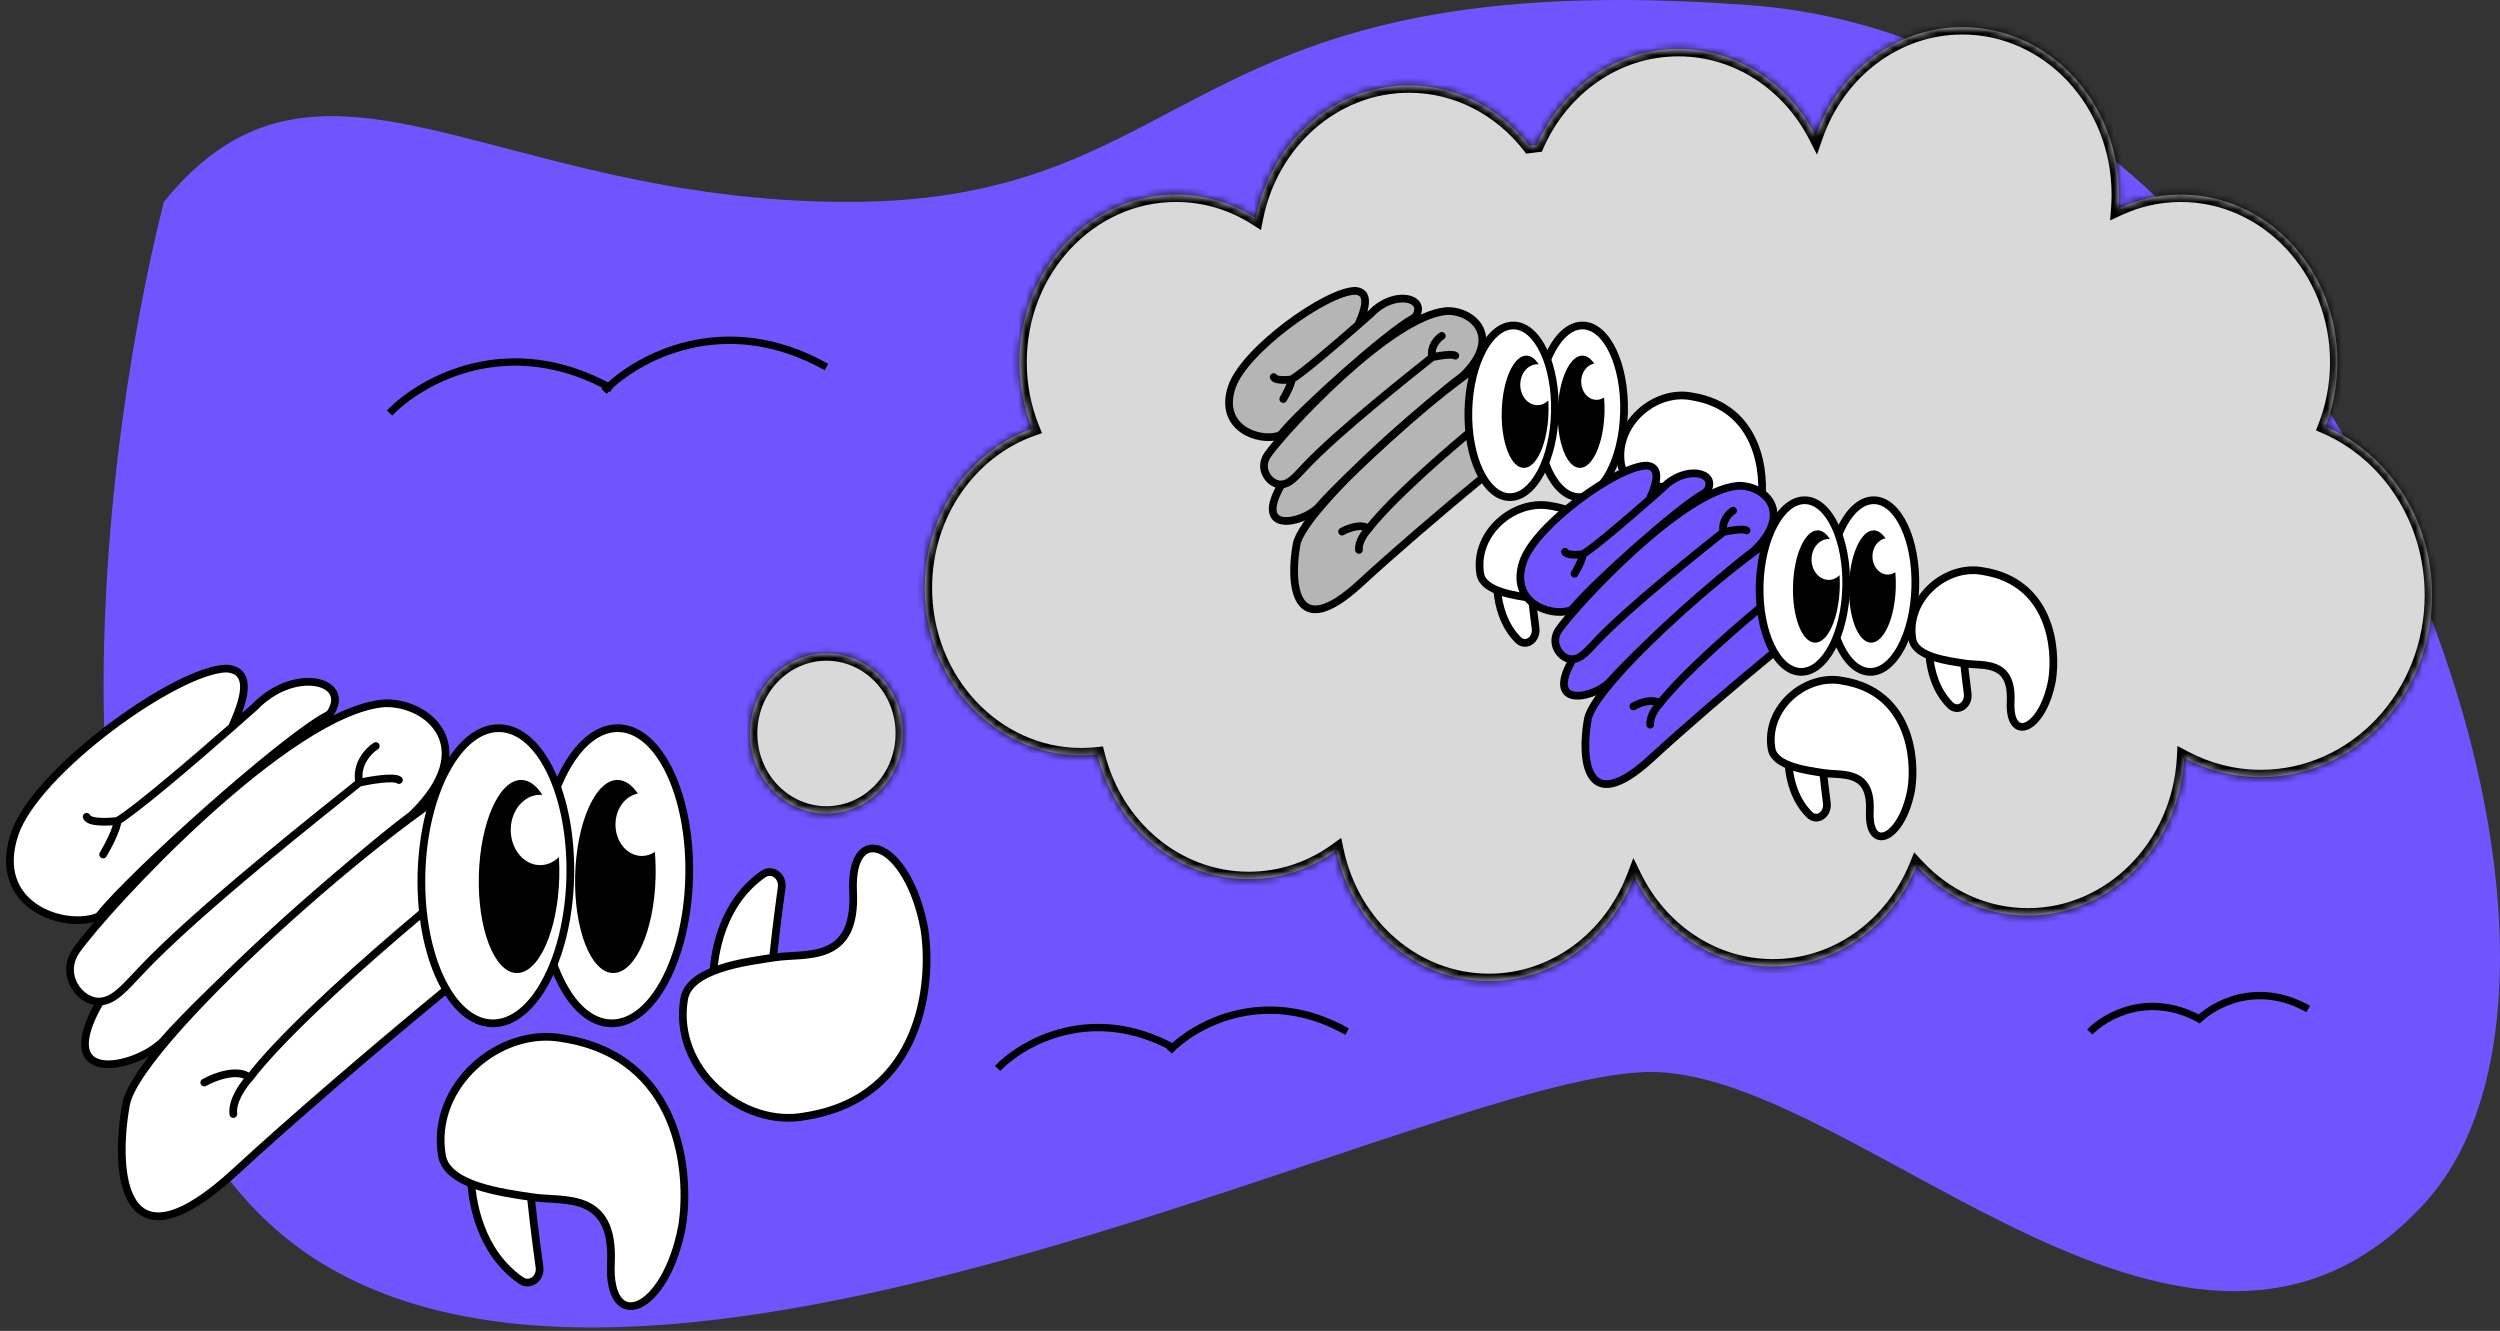 <svg width="340" height="181" viewBox="0 0 340 181" fill="none" xmlns="http://www.w3.org/2000/svg">
<rect x="0" y="0" width="340" height="181" fill="#333333" stroke="none"/>
<path d="M42.582 171.051C3.763 145.7 12.874 64.76 22.281 27.46C43.572 1.218 66.844 27.46 115.368 27.46C163.892 27.46 159.931 -5.22 238.163 0.722C316.396 6.664 361.454 128.964 329.765 163.624C298.076 198.284 253.513 146.789 225.29 145.799C197.067 144.809 91.106 202.74 42.582 171.051Z" fill="#7055FF"/>
<path d="M45.035 96.82C47.652 92.507 39.997 90.593 34.626 96.156C33.757 96.93 32.711 97.856 31.559 98.866C32.137 97.384 35.277 91.248 30.835 90.92C24.151 90.984 4.835 104.815 1.978 113.461C-1.21 123.113 8.491 126.339 13.074 124.772C13.308 124.692 13.506 124.532 13.669 124.327C17.903 118.985 38.36 100.569 44.499 97.307C44.716 97.192 44.907 97.031 45.035 96.82Z" fill="white"/>
<path d="M14.026 116.217C14.652 115.165 15.922 112.775 15.989 111.641M15.989 111.641C18.527 110.119 26.184 103.579 31.559 98.866M15.989 111.641C14.715 111.807 12.091 111.926 11.786 111.081M31.559 98.866C32.711 97.856 33.757 96.93 34.626 96.156C39.997 90.593 47.652 92.507 45.035 96.82C44.907 97.031 44.716 97.192 44.499 97.307C38.36 100.569 17.903 118.985 13.669 124.327C13.506 124.532 13.308 124.692 13.074 124.772C8.491 126.339 -1.21 123.113 1.978 113.461C4.835 104.815 24.151 90.984 30.835 90.92C35.277 91.248 32.137 97.384 31.559 98.866Z" stroke="black" stroke-width="1.05" stroke-linecap="round"/>
<path d="M52.27 95.646C39.198 96.701 14.514 123.392 10.392 129.25C8.037 132.597 10.923 136.374 13.621 136.21C6.902 147.843 18.373 145.383 22.159 141.612C28.107 134.718 47.517 117.153 55.925 110.895C55.976 110.857 56.024 110.816 56.07 110.772C65.412 101.734 58.358 95.45 52.27 95.646Z" fill="white"/>
<path d="M51.106 101.461C50.149 102.061 48.36 103.896 48.854 106.441M48.854 106.441C44.367 110.057 26.73 123.906 19.035 132.15C16.829 134.512 15.434 136.1 13.621 136.21M48.854 106.441C50.385 106.106 53.609 105.567 54.257 106.089M13.621 136.21C10.923 136.374 8.037 132.597 10.392 129.25C14.514 123.392 39.198 96.701 52.27 95.646C58.358 95.45 65.412 101.734 56.07 110.772C56.024 110.816 55.976 110.857 55.925 110.895C47.517 117.153 28.107 134.718 22.159 141.612C18.373 145.383 6.902 147.843 13.621 136.21Z" stroke="black" stroke-width="1.05" stroke-linecap="round"/>
<path d="M17.13 150.251C18.771 141.082 57.875 107.063 67.002 104.399C73.282 102.566 75.493 106.383 74.924 109.459C88.74 102.701 88.129 114.96 82.413 117.963C76.697 120.966 47.418 145.15 31.974 159.377C16.529 173.603 15.489 159.42 17.13 150.251Z" fill="white"/>
<path d="M27.783 147.226C29.164 146.447 32.335 145.225 33.972 146.572M33.972 146.572C41.376 136.793 68.112 114.776 72.527 112.71C73.999 112.022 74.666 110.853 74.924 109.459M33.972 146.572C33.134 147.46 31.512 149.69 31.733 151.506M74.924 109.459C75.493 106.383 73.282 102.566 67.002 104.399C57.875 107.063 18.771 141.082 17.13 150.251C15.489 159.42 16.529 173.603 31.974 159.377C47.418 145.15 76.697 120.966 82.413 117.963C88.129 114.96 88.74 102.701 74.924 109.459Z" stroke="black" stroke-width="1.05" stroke-linecap="round"/>
<path d="M103.77 118.9C98.341 122.702 96.93 129.389 96.945 134.047C96.95 135.369 98.337 136.129 99.533 135.564L103.824 133.537C104.446 133.244 104.869 132.647 104.941 131.962C105.238 129.154 105.758 124.599 106.308 120.703C106.522 119.188 105.023 118.022 103.77 118.9Z" fill="white" stroke="black" stroke-width="1.05" stroke-linecap="round"/>
<path d="M109.6 151.795C125.347 149.291 126.898 133.746 125.705 126.286C123.468 114.393 115.549 111.494 116.02 121.298C116.491 131.101 109.6 129.573 105.425 130.199C101.25 130.825 93.794 131.764 93.048 135.833C91.408 145.379 100.952 153.516 109.6 151.795Z" fill="white" stroke="black" stroke-width="1.05" stroke-linecap="round"/>
<ellipse cx="71.108" cy="120.345" rx="5.471" ry="13.134" transform="rotate(1.511 71.108 120.345)" fill="black"/>
<ellipse cx="87.278" cy="120.345" rx="5.471" ry="13.134" transform="rotate(1.511 87.278 120.345)" fill="black"/>
<path d="M70.833 174.132C65.404 170.33 63.993 163.643 64.008 158.985C64.013 157.662 65.4 156.902 66.596 157.467L70.887 159.494C71.509 159.788 71.932 160.385 72.004 161.069C72.301 163.878 72.821 168.433 73.371 172.329C73.585 173.843 72.086 175.009 70.833 174.132Z" fill="white" stroke="black" stroke-width="1.05" stroke-linecap="round"/>
<path d="M76.663 141.237C92.41 143.741 93.961 159.286 92.768 166.745C90.531 178.639 82.612 181.538 83.083 171.734C83.554 161.931 76.663 163.459 72.488 162.833C68.313 162.207 60.857 161.268 60.111 157.199C58.471 147.653 68.015 139.515 76.663 141.237Z" fill="white" stroke="black" stroke-width="1.05" stroke-linecap="round"/>
<path d="M93.724 119.368C93.432 130.451 88.665 139.317 83.078 139.17C77.491 139.022 73.199 129.918 73.491 118.834C73.784 107.75 78.55 98.885 84.137 99.032C89.724 99.18 94.016 108.284 93.724 119.368Z" fill="white"/>
<path d="M84.137 99.032L84.151 98.507L84.137 99.032ZM93.199 119.354C93.055 124.831 91.804 129.735 89.924 133.232C88.028 136.759 85.582 138.71 83.092 138.645L83.064 139.694C86.162 139.776 88.892 137.369 90.849 133.729C92.822 130.059 94.101 124.988 94.249 119.382L93.199 119.354ZM83.092 138.645C80.602 138.579 78.262 136.501 76.555 132.879C74.862 129.288 73.872 124.325 74.016 118.848L72.967 118.82C72.819 124.426 73.829 129.558 75.605 133.327C77.368 137.065 79.967 139.613 83.064 139.694L83.092 138.645ZM74.016 118.848C74.161 113.37 75.411 108.467 77.291 104.97C79.187 101.443 81.633 99.491 84.123 99.557L84.151 98.507C81.054 98.426 78.323 100.833 76.366 104.473C74.393 108.143 73.115 113.214 72.967 118.82L74.016 118.848ZM84.123 99.557C86.613 99.623 88.953 101.701 90.66 105.323C92.354 108.914 93.344 113.876 93.199 119.354L94.249 119.382C94.397 113.775 93.387 108.644 91.61 104.875C89.848 101.137 87.248 98.589 84.151 98.507L84.123 99.557Z" fill="black"/>
<path d="M77.553 119.368C77.261 130.451 72.495 139.317 66.908 139.17C61.321 139.022 57.028 129.918 57.321 118.834C57.613 107.75 62.379 98.885 67.966 99.032C73.554 99.18 77.846 108.284 77.553 119.368Z" fill="white"/>
<path d="M67.966 99.032L67.98 98.507L67.966 99.032ZM77.029 119.354C76.884 124.831 75.634 129.735 73.754 133.232C71.858 136.759 69.411 138.71 66.921 138.645L66.894 139.694C69.991 139.776 72.722 137.369 74.678 133.729C76.651 130.059 77.93 124.988 78.078 119.382L77.029 119.354ZM66.921 138.645C64.432 138.579 62.092 136.501 60.384 132.879C58.691 129.288 57.701 124.325 57.846 118.848L56.796 118.82C56.648 124.426 57.658 129.558 59.434 133.327C61.197 137.065 63.797 139.613 66.894 139.694L66.921 138.645ZM57.846 118.848C57.99 113.37 59.24 108.467 61.12 104.97C63.017 101.443 65.463 99.491 67.953 99.557L67.98 98.507C64.883 98.426 62.153 100.833 60.196 104.473C58.223 108.143 56.944 113.214 56.796 118.82L57.846 118.848ZM67.953 99.557C70.443 99.623 72.782 101.701 74.49 105.323C76.183 108.914 77.173 113.876 77.029 119.354L78.078 119.382C78.226 113.775 77.216 108.644 75.44 104.875C73.677 101.137 71.078 98.589 67.98 98.507L67.953 99.557Z" fill="black"/>
<path fill-rule="evenodd" clip-rule="evenodd" d="M70.245 132.332C73.266 132.412 75.869 126.598 76.061 119.347C76.086 118.393 76.068 117.462 76.011 116.564C75.319 117.246 74.431 117.657 73.463 117.657C71.253 117.657 69.46 115.515 69.46 112.874C69.46 110.232 71.253 108.091 73.463 108.091C73.563 108.091 73.662 108.095 73.759 108.104C72.957 106.842 71.992 106.1 70.938 106.073C67.917 105.993 65.314 111.807 65.122 119.058C64.931 126.309 67.225 132.252 70.245 132.332Z" fill="black"/>
<path fill-rule="evenodd" clip-rule="evenodd" d="M83.344 132.332C86.364 132.412 88.968 126.598 89.159 119.347C89.191 118.141 89.154 116.972 89.057 115.86C88.536 116.21 87.934 116.41 87.292 116.41C85.311 116.41 83.705 114.501 83.705 112.147C83.705 110.013 85.024 108.246 86.746 107.933C85.966 106.775 85.042 106.099 84.036 106.073C81.016 105.993 78.412 111.807 78.221 119.058C78.03 126.309 80.323 132.252 83.344 132.332Z" fill="black"/>
<mask id="path-20-inside-1_3157_31527" fill="white">
<path fill-rule="evenodd" clip-rule="evenodd" d="M288.174 26.469C288.174 27.103 288.15 27.731 288.103 28.352C290.703 27.141 293.574 26.469 296.591 26.469C308.35 26.469 317.883 36.667 317.883 49.246C317.883 52.346 317.303 55.302 316.255 57.996C324.76 61.68 330.756 70.563 330.756 80.935C330.756 94.608 320.337 105.692 307.484 105.692C303.733 105.692 300.189 104.748 297.051 103.071C296.403 115.026 287.134 124.508 275.796 124.508C269.877 124.508 264.522 121.924 260.664 117.754C257.382 125.809 249.874 131.44 241.136 131.44C232.929 131.44 225.807 126.473 222.253 119.196C219.092 127.537 211.445 133.42 202.513 133.42C192.367 133.42 183.879 125.828 181.741 115.664C178.343 118.121 174.245 119.556 169.835 119.556C159.957 119.556 151.651 112.361 149.246 102.603C148.526 102.681 147.796 102.721 147.058 102.721C135.299 102.721 125.767 92.524 125.767 79.945C125.767 69.856 131.898 61.299 140.393 58.307C139.266 55.53 138.641 52.466 138.641 49.246C138.641 36.667 148.174 26.469 159.933 26.469C163.899 26.469 167.613 27.63 170.792 29.651C172.832 19.347 181.383 11.615 191.622 11.615C198.204 11.615 204.089 14.811 207.995 19.831C208.332 19.788 208.669 19.745 209.008 19.704C212.42 11.995 219.758 6.664 228.261 6.664C236.31 6.664 243.316 11.442 246.935 18.491C249.957 9.847 257.749 3.693 266.883 3.693C278.642 3.693 288.174 13.89 288.174 26.469ZM112.398 110.644C118.141 110.644 122.796 105.767 122.796 99.751C122.796 93.734 118.141 88.857 112.398 88.857C106.656 88.857 102 93.734 102 99.751C102 105.767 106.656 110.644 112.398 110.644Z"/>
</mask>
<path fill-rule="evenodd" clip-rule="evenodd" d="M288.174 26.469C288.174 27.103 288.15 27.731 288.103 28.352C290.703 27.141 293.574 26.469 296.591 26.469C308.35 26.469 317.883 36.667 317.883 49.246C317.883 52.346 317.303 55.302 316.255 57.996C324.76 61.68 330.756 70.563 330.756 80.935C330.756 94.608 320.337 105.692 307.484 105.692C303.733 105.692 300.189 104.748 297.051 103.071C296.403 115.026 287.134 124.508 275.796 124.508C269.877 124.508 264.522 121.924 260.664 117.754C257.382 125.809 249.874 131.44 241.136 131.44C232.929 131.44 225.807 126.473 222.253 119.196C219.092 127.537 211.445 133.42 202.513 133.42C192.367 133.42 183.879 125.828 181.741 115.664C178.343 118.121 174.245 119.556 169.835 119.556C159.957 119.556 151.651 112.361 149.246 102.603C148.526 102.681 147.796 102.721 147.058 102.721C135.299 102.721 125.767 92.524 125.767 79.945C125.767 69.856 131.898 61.299 140.393 58.307C139.266 55.53 138.641 52.466 138.641 49.246C138.641 36.667 148.174 26.469 159.933 26.469C163.899 26.469 167.613 27.63 170.792 29.651C172.832 19.347 181.383 11.615 191.622 11.615C198.204 11.615 204.089 14.811 207.995 19.831C208.332 19.788 208.669 19.745 209.008 19.704C212.42 11.995 219.758 6.664 228.261 6.664C236.31 6.664 243.316 11.442 246.935 18.491C249.957 9.847 257.749 3.693 266.883 3.693C278.642 3.693 288.174 13.89 288.174 26.469ZM112.398 110.644C118.141 110.644 122.796 105.767 122.796 99.751C122.796 93.734 118.141 88.857 112.398 88.857C106.656 88.857 102 93.734 102 99.751C102 105.767 106.656 110.644 112.398 110.644Z" fill="#D9D9D9"/>
<path d="M288.103 28.352L287.106 28.275L286.975 29.98L288.525 29.258L288.103 28.352ZM316.255 57.996L315.323 57.633L314.973 58.531L315.857 58.914L316.255 57.996ZM297.051 103.071L297.522 102.189L296.137 101.448L296.052 103.016L297.051 103.071ZM260.664 117.754L261.398 117.074L260.33 115.921L259.737 117.376L260.664 117.754ZM222.253 119.196L223.151 118.757L222.137 116.679L221.318 118.841L222.253 119.196ZM181.741 115.664L182.72 115.459L182.403 113.952L181.155 114.854L181.741 115.664ZM149.246 102.603L150.217 102.363L150.007 101.513L149.137 101.608L149.246 102.603ZM140.393 58.307L140.725 59.25L141.713 58.902L141.319 57.931L140.393 58.307ZM170.792 29.651L170.256 30.495L171.49 31.279L171.773 29.845L170.792 29.651ZM207.995 19.831L207.206 20.445L207.556 20.896L208.123 20.823L207.995 19.831ZM209.008 19.704L209.129 20.697L209.692 20.628L209.922 20.109L209.008 19.704ZM246.935 18.491L246.046 18.948L247.11 21.021L247.879 18.821L246.935 18.491ZM289.1 28.428C289.149 27.782 289.174 27.129 289.174 26.469H287.174C287.174 27.078 287.151 27.68 287.106 28.275L289.1 28.428ZM296.591 25.469C293.424 25.469 290.41 26.175 287.681 27.445L288.525 29.258C290.997 28.107 293.724 27.469 296.591 27.469V25.469ZM318.883 49.246C318.883 36.179 308.965 25.469 296.591 25.469V27.469C307.735 27.469 316.883 37.154 316.883 49.246H318.883ZM317.187 58.359C318.28 55.55 318.883 52.471 318.883 49.246H316.883C316.883 52.221 316.327 55.054 315.323 57.633L317.187 58.359ZM331.756 80.935C331.756 70.178 325.536 60.927 316.652 57.079L315.857 58.914C323.984 62.434 329.756 70.947 329.756 80.935H331.756ZM307.484 106.692C320.947 106.692 331.756 95.101 331.756 80.935H329.756C329.756 94.115 319.727 104.692 307.484 104.692V106.692ZM296.579 103.952C299.857 105.705 303.563 106.692 307.484 106.692V104.692C303.903 104.692 300.521 103.791 297.522 102.189L296.579 103.952ZM275.796 125.508C287.726 125.508 297.376 115.548 298.049 103.125L296.052 103.016C295.429 114.504 286.543 123.508 275.796 123.508V125.508ZM259.93 118.433C263.962 122.791 269.576 125.508 275.796 125.508V123.508C270.178 123.508 265.083 121.057 261.398 117.074L259.93 118.433ZM241.136 132.44C250.325 132.44 258.173 126.519 261.59 118.131L259.737 117.376C256.592 125.098 249.423 130.44 241.136 130.44V132.44ZM221.354 119.634C225.058 127.217 232.506 132.44 241.136 132.44V130.44C233.352 130.44 226.556 125.729 223.151 118.757L221.354 119.634ZM202.513 134.42C211.907 134.42 219.897 128.235 223.188 119.55L221.318 118.841C218.287 126.839 210.983 132.42 202.513 132.42V134.42ZM180.763 115.87C182.986 126.442 191.84 134.42 202.513 134.42V132.42C192.894 132.42 184.772 125.214 182.72 115.459L180.763 115.87ZM169.835 120.556C174.467 120.556 178.768 119.048 182.327 116.475L181.155 114.854C177.918 117.195 174.023 118.556 169.835 118.556V120.556ZM148.275 102.842C150.777 112.994 159.445 120.556 169.835 120.556V118.556C160.47 118.556 152.525 111.728 150.217 102.363L148.275 102.842ZM147.058 103.721C147.833 103.721 148.599 103.679 149.354 103.597L149.137 101.608C148.454 101.683 147.76 101.721 147.058 101.721V103.721ZM124.767 79.945C124.767 93.012 134.684 103.721 147.058 103.721V101.721C135.914 101.721 126.767 92.036 126.767 79.945H124.767ZM140.06 57.363C131.145 60.504 124.767 69.454 124.767 79.945H126.767C126.767 70.257 132.652 62.094 140.725 59.25L140.06 57.363ZM137.641 49.246C137.641 52.596 138.291 55.787 139.466 58.683L141.319 57.931C140.241 55.272 139.641 52.336 139.641 49.246H137.641ZM159.933 25.469C147.559 25.469 137.641 36.179 137.641 49.246H139.641C139.641 37.154 148.789 27.469 159.933 27.469V25.469ZM171.329 28.807C167.997 26.689 164.098 25.469 159.933 25.469V27.469C163.701 27.469 167.229 28.571 170.256 30.495L171.329 28.807ZM191.622 10.615C180.851 10.615 171.932 18.74 169.811 29.457L171.773 29.845C173.731 19.954 181.915 12.615 191.622 12.615V10.615ZM208.784 19.217C204.707 13.976 198.541 10.615 191.622 10.615V12.615C197.868 12.615 203.472 15.646 207.206 20.445L208.784 19.217ZM208.886 18.712C208.546 18.753 208.206 18.796 207.867 18.84L208.123 20.823C208.457 20.78 208.793 20.738 209.129 20.697L208.886 18.712ZM228.261 5.664C219.32 5.664 211.648 11.27 208.093 19.299L209.922 20.109C213.192 12.721 220.197 7.664 228.261 7.664V5.664ZM247.825 18.034C244.053 10.688 236.724 5.664 228.261 5.664V7.664C235.896 7.664 242.579 12.195 246.046 18.948L247.825 18.034ZM266.883 2.693C257.276 2.693 249.137 9.162 245.991 18.161L247.879 18.821C250.777 10.531 258.221 4.693 266.883 4.693V2.693ZM289.174 26.469C289.174 13.403 279.257 2.693 266.883 2.693V4.693C278.027 4.693 287.174 14.378 287.174 26.469H289.174ZM121.796 99.751C121.796 105.259 117.545 109.644 112.398 109.644V111.644C118.737 111.644 123.796 106.275 123.796 99.751H121.796ZM112.398 89.857C117.545 89.857 121.796 94.242 121.796 99.751H123.796C123.796 93.227 118.737 87.857 112.398 87.857V89.857ZM103 99.751C103 94.242 107.251 89.857 112.398 89.857V87.857C106.06 87.857 101 93.227 101 99.751H103ZM112.398 109.644C107.251 109.644 103 105.259 103 99.751H101C101 106.275 106.06 111.644 112.398 111.644V109.644Z" fill="black" mask="url(#path-20-inside-1_3157_31527)"/>
<path d="M192.634 42.847C193.912 40.438 189.567 39.425 186.502 42.6C185.997 43.05 185.388 43.588 184.719 44.175C185.055 43.314 186.881 39.745 184.298 39.555C180.411 39.592 169.178 47.635 167.517 52.662C165.697 58.171 171.099 60.081 173.819 59.288C174.053 59.219 174.26 59.047 174.426 58.844C177.078 55.616 188.415 45.417 192.098 43.349C192.312 43.228 192.519 43.064 192.634 42.847Z" fill="#252525" fill-opacity="0.2"/>
<path d="M174.523 54.265C174.887 53.653 175.625 52.264 175.664 51.604M175.664 51.604C177.14 50.719 181.593 46.916 184.719 44.175M175.664 51.604C174.924 51.7 173.398 51.77 173.221 51.279M184.719 44.175C185.388 43.588 185.997 43.05 186.502 42.6C189.567 39.425 193.912 40.438 192.634 42.847C192.519 43.064 192.312 43.228 192.098 43.349C188.415 45.417 177.078 55.616 174.426 58.844C174.26 59.047 174.053 59.219 173.819 59.288C171.099 60.081 165.697 58.171 167.517 52.662C169.178 47.635 180.411 39.592 184.298 39.555C186.881 39.745 185.055 43.314 184.719 44.175Z" stroke="black" stroke-width="1.05" stroke-linecap="round"/>
<path d="M196.761 42.302C189.16 42.915 174.806 58.436 172.409 61.843C171.04 63.789 172.718 65.985 174.287 65.89C170.38 72.655 177.05 71.224 179.252 69.031C182.703 65.031 193.949 54.852 198.855 51.192C198.906 51.154 198.955 51.113 199 51.069C204.388 45.829 200.295 42.188 196.761 42.302Z" fill="#252525" fill-opacity="0.2"/>
<path d="M196.084 45.684C195.528 46.032 194.488 47.099 194.775 48.579M194.775 48.579C192.165 50.682 181.909 58.735 177.435 63.529C176.152 64.903 175.341 65.826 174.287 65.89M194.775 48.579C195.665 48.385 197.54 48.071 197.917 48.374M174.287 65.89C172.718 65.985 171.04 63.789 172.409 61.843C174.806 58.436 189.16 42.915 196.761 42.302C200.295 42.188 204.388 45.829 199 51.069C198.955 51.113 198.906 51.154 198.855 51.192C193.949 54.852 182.703 65.031 179.252 69.031C177.05 71.224 170.38 72.655 174.287 65.89Z" stroke="black" stroke-width="1.05" stroke-linecap="round"/>
<path d="M176.328 74.056C177.282 68.724 200.022 48.942 205.329 47.393C208.981 46.327 210.266 48.547 209.936 50.335C217.97 46.405 217.615 53.534 214.29 55.28C210.966 57.026 193.941 71.09 184.96 79.363C175.979 87.635 175.374 79.388 176.328 74.056Z" fill="#252525" fill-opacity="0.2"/>
<path d="M182.523 72.297C183.326 71.844 185.17 71.133 186.122 71.916M186.122 71.916C190.427 66.23 205.974 53.427 208.542 52.226C209.398 51.826 209.785 51.146 209.936 50.335M186.122 71.916C185.635 72.433 184.692 73.73 184.82 74.786M209.936 50.335C210.266 48.547 208.981 46.327 205.329 47.393C200.022 48.942 177.282 68.724 176.328 74.056C175.374 79.388 175.979 87.635 184.96 79.363C193.941 71.09 210.966 57.026 214.29 55.28C217.615 53.534 217.97 46.405 209.936 50.335Z" stroke="black" stroke-width="1.05" stroke-linecap="round"/>
<path d="M225.596 72.108C223.69 70.186 222.956 67.548 222.783 65.352C222.68 64.033 224.058 63.267 225.254 63.832L226.322 64.336C226.944 64.63 227.366 65.228 227.44 65.912C227.577 67.18 227.774 68.89 227.99 70.553C228.188 72.07 226.673 73.194 225.596 72.108Z" fill="white" stroke="black" stroke-width="1.05" stroke-linecap="round"/>
<path d="M230.102 53.918C239.259 55.374 240.16 64.413 239.467 68.751C238.166 75.667 233.561 77.353 233.835 71.652C234.109 65.951 230.102 66.84 227.674 66.476C225.246 66.112 220.91 65.566 220.477 63.2C219.523 57.649 225.072 52.917 230.102 53.918Z" fill="white" stroke="black" stroke-width="1.05" stroke-linecap="round"/>
<ellipse cx="207.716" cy="56.666" rx="3.181" ry="7.638" transform="rotate(1.511 207.716 56.666)" fill="black"/>
<ellipse cx="217.118" cy="56.666" rx="3.181" ry="7.638" transform="rotate(1.511 217.118 56.666)" fill="black"/>
<path d="M206.443 87.004C204.537 85.081 203.802 82.443 203.63 80.247C203.526 78.929 204.905 78.162 206.101 78.727L207.168 79.231C207.79 79.525 208.213 80.123 208.287 80.807C208.424 82.076 208.62 83.785 208.837 85.448C209.034 86.965 207.52 88.089 206.443 87.004Z" fill="white" stroke="black" stroke-width="1.05" stroke-linecap="round"/>
<path d="M210.948 68.813C220.105 70.269 221.007 79.309 220.313 83.647C219.013 90.563 214.407 92.248 214.681 86.547C214.955 80.847 210.948 81.736 208.52 81.371C206.092 81.007 201.757 80.462 201.323 78.095C200.369 72.544 205.919 67.812 210.948 68.813Z" fill="white" stroke="black" stroke-width="1.05" stroke-linecap="round"/>
<path d="M220.868 56.091C220.698 62.536 217.927 67.692 214.678 67.606C211.429 67.52 208.933 62.226 209.103 55.781C209.273 49.336 212.045 44.181 215.294 44.266C218.543 44.352 221.039 49.646 220.868 56.091Z" fill="white"/>
<path d="M214.678 67.606L214.692 67.081L214.678 67.606ZM215.294 44.266L215.308 43.741L215.294 44.266ZM220.344 56.078C220.26 59.236 219.539 62.052 218.465 64.049C217.376 66.076 216.013 67.116 214.692 67.081L214.664 68.131C216.592 68.182 218.24 66.687 219.39 64.546C220.557 62.376 221.307 59.392 221.393 56.105L220.344 56.078ZM214.692 67.081C213.371 67.046 212.065 65.936 211.083 63.855C210.116 61.803 209.545 58.953 209.628 55.795L208.578 55.767C208.492 59.054 209.083 62.074 210.134 64.302C211.17 66.5 212.736 68.08 214.664 68.131L214.692 67.081ZM209.628 55.795C209.711 52.637 210.432 49.821 211.506 47.823C212.596 45.796 213.959 44.756 215.28 44.791L215.308 43.741C213.379 43.691 211.732 45.186 210.581 47.326C209.415 49.496 208.665 52.48 208.578 55.767L209.628 55.795ZM215.28 44.791C216.601 44.826 217.907 45.936 218.888 48.018C219.855 50.069 220.427 52.919 220.344 56.078L221.393 56.105C221.48 52.818 220.889 49.799 219.838 47.57C218.802 45.372 217.236 43.792 215.308 43.741L215.28 44.791Z" fill="black"/>
<path d="M211.466 56.091C211.296 62.536 208.524 67.692 205.275 67.606C202.026 67.52 199.53 62.226 199.7 55.781C199.87 49.336 202.642 44.181 205.891 44.266C209.14 44.352 211.636 49.646 211.466 56.091Z" fill="white"/>
<path d="M205.275 67.606L205.289 67.081L205.275 67.606ZM205.891 44.266L205.905 43.741L205.891 44.266ZM210.941 56.078C210.858 59.236 210.136 62.052 209.063 64.049C207.973 66.076 206.61 67.116 205.289 67.081L205.261 68.131C207.189 68.182 208.837 66.687 209.987 64.546C211.154 62.376 211.904 59.392 211.99 56.105L210.941 56.078ZM205.289 67.081C203.968 67.046 202.662 65.936 201.681 63.855C200.713 61.803 200.142 58.953 200.225 55.795L199.176 55.767C199.089 59.054 199.68 62.074 200.731 64.302C201.767 66.5 203.333 68.08 205.261 68.131L205.289 67.081ZM200.225 55.795C200.308 52.637 201.03 49.821 202.103 47.823C203.193 45.796 204.556 44.756 205.877 44.791L205.905 43.741C203.977 43.691 202.329 45.186 201.179 47.326C200.012 49.496 199.262 52.48 199.176 55.767L200.225 55.795ZM205.877 44.791C207.198 44.826 208.504 45.936 209.485 48.018C210.452 50.069 211.024 52.919 210.941 56.078L211.99 56.105C212.077 52.818 211.486 49.799 210.435 47.57C209.399 45.372 207.833 43.792 205.905 43.741L205.877 44.791Z" fill="black"/>
<path fill-rule="evenodd" clip-rule="evenodd" d="M207.214 63.635C208.971 63.681 210.485 60.301 210.596 56.084C210.611 55.529 210.6 54.987 210.567 54.464C210.165 54.862 209.648 55.101 209.084 55.101C207.799 55.101 206.757 53.856 206.757 52.32C206.757 50.784 207.799 49.538 209.084 49.538C209.143 49.538 209.201 49.541 209.258 49.546C208.791 48.812 208.23 48.381 207.617 48.365C205.861 48.319 204.347 51.7 204.235 55.916C204.124 60.133 205.458 63.589 207.214 63.635Z" fill="black"/>
<path fill-rule="evenodd" clip-rule="evenodd" d="M214.832 63.635C216.588 63.681 218.102 60.301 218.214 56.084C218.232 55.383 218.211 54.703 218.154 54.056C217.851 54.26 217.501 54.377 217.128 54.377C215.976 54.377 215.042 53.267 215.042 51.898C215.042 50.657 215.809 49.629 216.81 49.447C216.357 48.774 215.819 48.381 215.235 48.365C213.478 48.319 211.964 51.7 211.853 55.916C211.742 60.133 213.075 63.589 214.832 63.635Z" fill="black"/>
<path d="M232.247 66.615C233.525 64.206 229.181 63.193 226.116 66.368C225.61 66.818 225.002 67.356 224.332 67.944C224.668 67.082 226.494 63.514 223.911 63.323C220.024 63.36 208.792 71.403 207.131 76.43C205.311 81.939 210.712 83.849 213.433 83.056C213.667 82.987 213.873 82.815 214.04 82.612C216.691 79.384 228.028 69.185 231.711 67.117C231.926 66.996 232.132 66.832 232.247 66.615Z" fill="#7055FF"/>
<path d="M214.137 78.034C214.501 77.421 215.239 76.032 215.278 75.372M215.278 75.372C216.754 74.488 221.206 70.684 224.332 67.944M215.278 75.372C214.537 75.469 213.012 75.538 212.834 75.047M224.332 67.944C225.002 67.356 225.61 66.818 226.116 66.368C229.181 63.193 233.525 64.206 232.247 66.615C232.132 66.832 231.926 66.996 231.711 67.117C228.028 69.185 216.691 79.384 214.04 82.612C213.873 82.815 213.667 82.987 213.433 83.056C210.712 83.849 205.311 81.939 207.131 76.43C208.792 71.403 220.024 63.36 223.911 63.323C226.494 63.514 224.668 67.082 224.332 67.944Z" stroke="black" stroke-width="1.05" stroke-linecap="round"/>
<path d="M236.374 66.07C228.773 66.683 214.42 82.204 212.023 85.611C210.653 87.557 212.331 89.753 213.9 89.658C209.993 96.423 216.663 94.992 218.865 92.799C222.316 88.799 233.563 78.62 238.469 74.96C238.52 74.922 238.568 74.881 238.614 74.837C244.001 69.597 239.908 65.956 236.374 66.07Z" fill="#7055FF"/>
<path d="M235.697 69.451C235.141 69.8 234.101 70.867 234.388 72.347M234.388 72.347C231.779 74.45 221.523 82.503 217.048 87.297C215.766 88.671 214.954 89.594 213.9 89.658M234.388 72.347C235.278 72.153 237.153 71.839 237.53 72.142M213.9 89.658C212.331 89.753 210.653 87.557 212.023 85.611C214.42 82.204 228.773 66.683 236.374 66.07C239.908 65.956 244.001 69.597 238.614 74.837C238.568 74.881 238.52 74.922 238.469 74.96C233.563 78.62 222.316 88.799 218.865 92.799C216.663 94.992 209.993 96.423 213.9 89.658Z" stroke="black" stroke-width="1.05" stroke-linecap="round"/>
<path d="M215.942 97.824C216.896 92.492 239.635 72.71 244.943 71.161C248.594 70.095 249.88 72.315 249.549 74.103C257.583 70.173 257.228 77.302 253.904 79.048C250.58 80.794 233.555 94.858 224.574 103.131C215.593 111.403 214.988 103.156 215.942 97.824Z" fill="#7055FF"/>
<path d="M222.136 96.065C222.939 95.612 224.784 94.902 225.736 95.684M225.736 95.684C230.041 89.998 245.588 77.195 248.155 75.994C249.011 75.594 249.399 74.914 249.549 74.103M225.736 95.684C225.248 96.201 224.305 97.498 224.433 98.554M249.549 74.103C249.88 72.315 248.594 70.095 244.943 71.161C239.635 72.71 216.896 92.492 215.942 97.824C214.988 103.156 215.593 111.403 224.574 103.131C233.555 94.858 250.58 80.794 253.904 79.048C257.228 77.302 257.583 70.173 249.549 74.103Z" stroke="black" stroke-width="1.05" stroke-linecap="round"/>
<path d="M265.209 95.876C263.302 93.954 262.568 91.317 262.396 89.12C262.292 87.802 263.67 87.035 264.866 87.6L265.934 88.105C266.556 88.398 266.978 88.996 267.052 89.68C267.19 90.949 267.386 92.658 267.602 94.322C267.8 95.838 266.286 96.962 265.209 95.876Z" fill="white" stroke="black" stroke-width="1.05" stroke-linecap="round"/>
<path d="M269.714 77.686C278.871 79.142 279.773 88.182 279.079 92.52C277.778 99.436 273.173 101.121 273.447 95.421C273.721 89.72 269.714 90.609 267.286 90.245C264.858 89.881 260.522 89.335 260.089 86.969C259.135 81.417 264.685 76.685 269.714 77.686Z" fill="white" stroke="black" stroke-width="1.05" stroke-linecap="round"/>
<ellipse cx="247.33" cy="80.434" rx="3.181" ry="7.638" transform="rotate(1.511 247.33 80.434)" fill="black"/>
<ellipse cx="256.732" cy="80.434" rx="3.181" ry="7.638" transform="rotate(1.511 256.732 80.434)" fill="black"/>
<path d="M246.057 110.772C244.151 108.85 243.416 106.212 243.244 104.016C243.14 102.697 244.519 101.931 245.715 102.496L246.782 103C247.404 103.294 247.827 103.892 247.901 104.576C248.038 105.845 248.234 107.554 248.451 109.217C248.648 110.734 247.134 111.858 246.057 110.772Z" fill="white" stroke="black" stroke-width="1.05" stroke-linecap="round"/>
<path d="M250.562 92.582C259.719 94.038 260.621 103.077 259.927 107.415C258.627 114.331 254.021 116.017 254.295 110.316C254.569 104.615 250.562 105.504 248.134 105.14C245.706 104.776 241.371 104.23 240.937 101.864C239.983 96.313 245.533 91.581 250.562 92.582Z" fill="white" stroke="black" stroke-width="1.05" stroke-linecap="round"/>
<path d="M260.483 79.86C260.313 86.305 257.541 91.46 254.292 91.375C251.044 91.289 248.548 85.995 248.718 79.55C248.888 73.104 251.659 67.949 254.908 68.035C258.157 68.12 260.653 73.415 260.483 79.86Z" fill="white"/>
<path d="M254.292 91.375L254.306 90.85L254.292 91.375ZM254.908 68.035L254.922 67.51L254.908 68.035ZM259.958 79.846C259.875 83.004 259.154 85.82 258.08 87.818C256.99 89.845 255.627 90.885 254.306 90.85L254.279 91.9C256.207 91.95 257.854 90.455 259.005 88.315C260.171 86.145 260.921 83.161 261.008 79.874L259.958 79.846ZM254.306 90.85C252.986 90.815 251.679 89.705 250.698 87.623C249.731 85.572 249.159 82.722 249.242 79.563L248.193 79.536C248.106 82.823 248.697 85.842 249.748 88.071C250.784 90.269 252.351 91.849 254.279 91.9L254.306 90.85ZM249.242 79.563C249.326 76.405 250.047 73.589 251.121 71.592C252.211 69.564 253.574 68.525 254.894 68.56L254.922 67.51C252.994 67.459 251.347 68.954 250.196 71.094C249.029 73.265 248.28 76.249 248.193 79.536L249.242 79.563ZM254.894 68.56C256.215 68.594 257.521 69.705 258.503 71.786C259.47 73.838 260.041 76.688 259.958 79.846L261.008 79.874C261.095 76.587 260.503 73.567 259.453 71.339C258.416 69.141 256.85 67.561 254.922 67.51L254.894 68.56Z" fill="black"/>
<path d="M251.08 79.86C250.91 86.305 248.139 91.46 244.89 91.375C241.641 91.289 239.145 85.995 239.315 79.55C239.485 73.104 242.256 67.949 245.505 68.035C248.754 68.12 251.25 73.415 251.08 79.86Z" fill="white"/>
<path d="M244.89 91.375L244.903 90.85L244.89 91.375ZM245.505 68.035L245.519 67.51L245.505 68.035ZM250.555 79.846C250.472 83.004 249.751 85.82 248.677 87.818C247.587 89.845 246.224 90.885 244.903 90.85L244.876 91.9C246.804 91.95 248.451 90.455 249.602 88.315C250.769 86.145 251.518 83.161 251.605 79.874L250.555 79.846ZM244.903 90.85C243.583 90.815 242.276 89.705 241.295 87.623C240.328 85.572 239.756 82.722 239.84 79.563L238.79 79.536C238.703 82.823 239.295 85.842 240.345 88.071C241.382 90.269 242.948 91.849 244.876 91.9L244.903 90.85ZM239.84 79.563C239.923 76.405 240.644 73.589 241.718 71.592C242.808 69.564 244.171 68.525 245.492 68.56L245.519 67.51C243.591 67.459 241.944 68.954 240.793 71.094C239.626 73.265 238.877 76.249 238.79 79.536L239.84 79.563ZM245.492 68.56C246.812 68.594 248.119 69.705 249.1 71.786C250.067 73.838 250.639 76.688 250.555 79.846L251.605 79.874C251.692 76.587 251.1 73.567 250.05 71.339C249.013 69.141 247.447 67.561 245.519 67.51L245.492 68.56Z" fill="black"/>
<path fill-rule="evenodd" clip-rule="evenodd" d="M246.828 87.401C248.584 87.448 250.098 84.067 250.209 79.85C250.224 79.295 250.214 78.753 250.18 78.23C249.778 78.628 249.261 78.867 248.698 78.867C247.412 78.867 246.37 77.622 246.37 76.086C246.37 74.55 247.412 73.305 248.698 73.305C248.756 73.305 248.814 73.307 248.871 73.312C248.404 72.579 247.843 72.147 247.23 72.131C245.474 72.085 243.96 75.466 243.849 79.682C243.737 83.899 245.071 87.355 246.828 87.401Z" fill="black"/>
<path fill-rule="evenodd" clip-rule="evenodd" d="M254.445 87.401C256.202 87.448 257.716 84.067 257.827 79.85C257.845 79.149 257.824 78.469 257.767 77.823C257.464 78.026 257.114 78.143 256.741 78.143C255.589 78.143 254.655 77.033 254.655 75.664C254.655 74.423 255.422 73.395 256.424 73.213C255.971 72.54 255.433 72.147 254.848 72.131C253.092 72.085 251.578 75.466 251.466 79.682C251.355 83.899 252.689 87.355 254.445 87.401Z" fill="black"/>
<path d="M52.977 56.176C57.196 51.775 69.153 44.953 83.238 52.875" stroke="black"/>
<path d="M82.138 53.219C86.356 48.818 98.313 41.995 112.397 49.918" stroke="black"/>
<path d="M135.669 145.302C139.044 141.781 148.609 136.323 159.877 142.661" stroke="black"/>
<path d="M158.998 142.937C162.372 139.416 171.938 133.958 183.206 140.296" stroke="black"/>
<path d="M284.212 140.352C286.321 138.151 292.3 134.74 299.342 138.701" stroke="black"/>
<path d="M298.792 138.872C300.901 136.671 306.88 133.26 313.922 137.222" stroke="black"/>
</svg>
